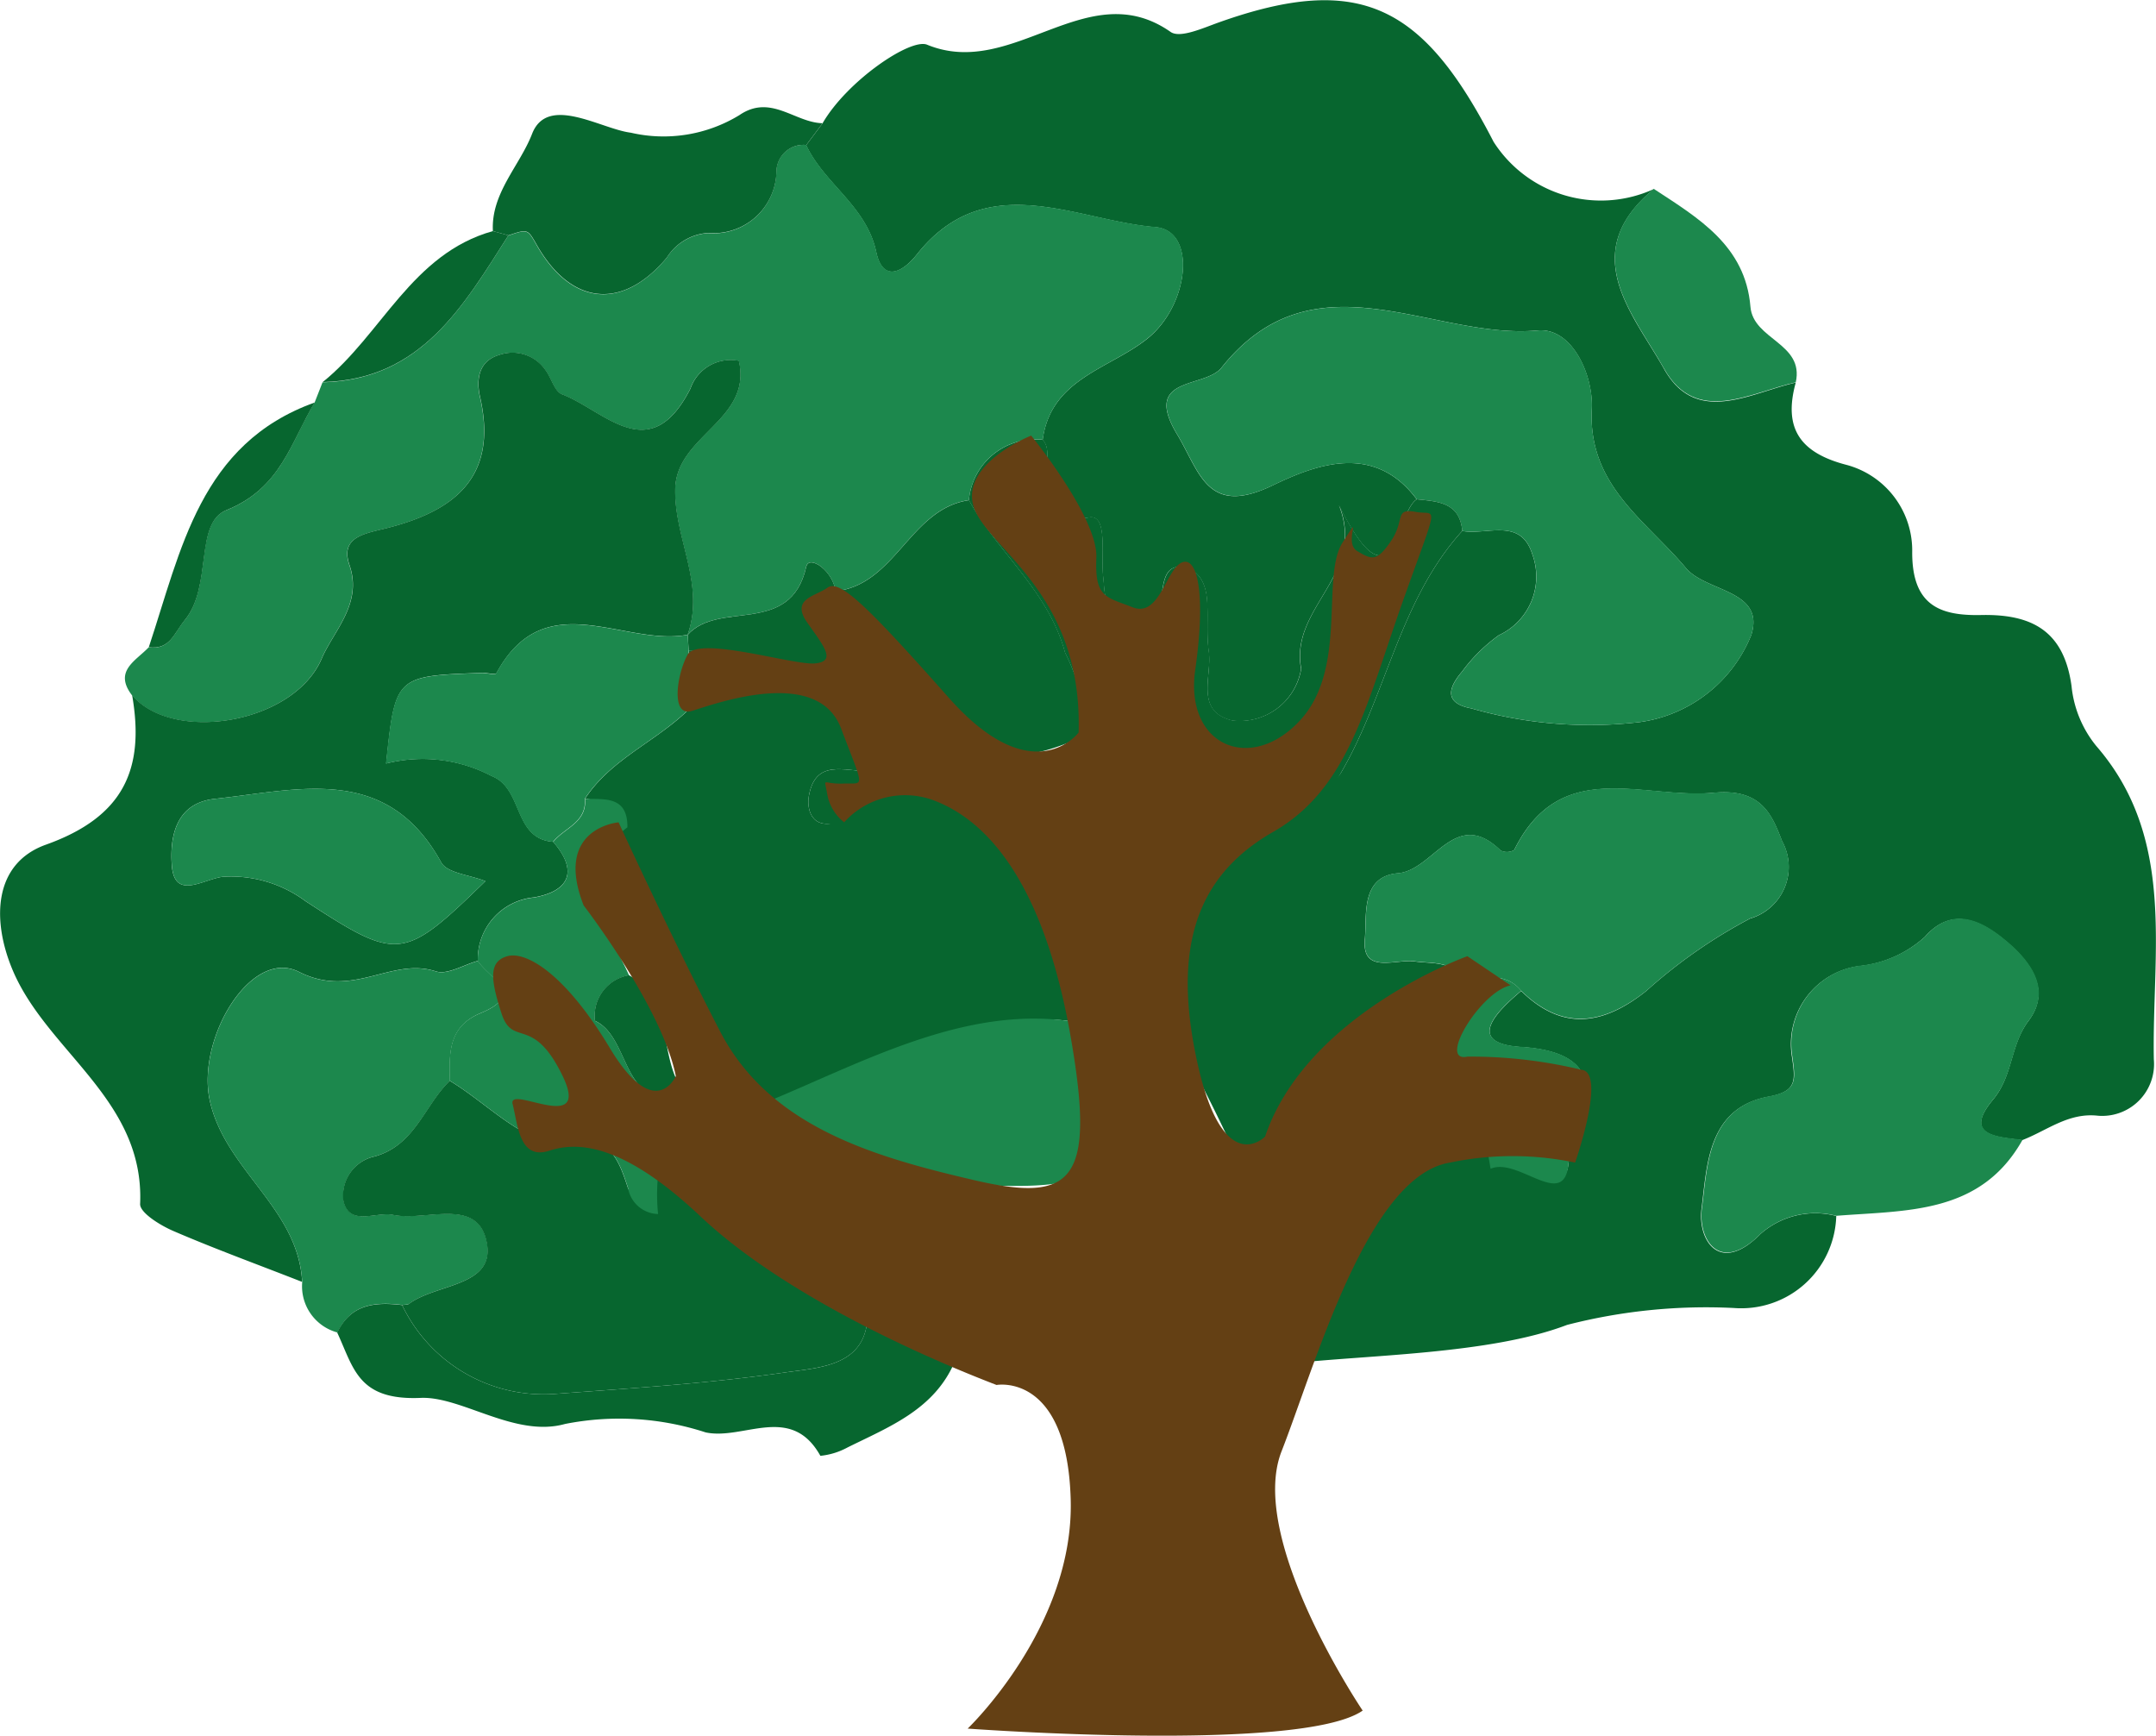 <svg xmlns="http://www.w3.org/2000/svg" width="63.762" height="51.332" viewBox="0 0 63.762 51.332"><path d="M562.441,142.5a2.812,2.812,0,0,1-3.033,2.722,16.5,16.5,0,0,0-4.928.5c-2.3.88-5.98.884-8.314,1.156.582-3.144,2.624-6.45,4.765-6.764.806-.357,3.447,2.223,3.584.877.1-.966,1.814-3.285-1.393-3.487-1.7-.108-.684-1.08,0-1.657,1.232,1.209,2.44,1,3.7,0a15.147,15.147,0,0,1,3.07-2.142,1.587,1.587,0,0,0,.944-2.293c-.3-.783-.612-1.558-2.013-1.427-2.123.2-4.538-1.081-5.908,1.695a.432.432,0,0,1-.4.014c-1.338-1.307-1.98.584-3.037.672-1.117.093-.916,1.276-.979,1.941-.1,1.065.916.587,1.474.666.5.071,1.032-.017,1.393.458-.822.009-1.332.7-2.057.981a5.987,5.987,0,0,0-3.725,4.272,2.658,2.658,0,0,0-.419.064l-.463-.034c-.285-.585-.56-1.175-.856-1.755-1.456-2.847-1.509-6.732,1.142-8.242.974-.145,2.384-.592,2.826-1.359,1.332-2.3,1.717-5.079,3.566-7.117.725.135,1.724-.409,2.07.685a1.913,1.913,0,0,1-.99,2.4,4.9,4.9,0,0,0-1.088,1.077c-.394.461-.554.931.275,1.086a12.687,12.687,0,0,0,4.981.406,4.171,4.171,0,0,0,3.3-2.578c.413-1.339-1.333-1.262-1.934-1.979-1.174-1.4-2.9-2.441-2.784-4.7.051-1.006-.584-2.42-1.6-2.326-3.114.287-6.6-2.35-9.35,1.1-.5.625-2.364.231-1.309,1.98.671,1.114.882,2.44,2.826,1.5,1.288-.62,3-1.266,4.256.413-.632.416-.676,3.409-2.3.177.816,2.075-1.461,3.008-1.12,4.839a1.841,1.841,0,0,1-2.036,1.529c-1.12-.275-.59-1.316-.695-2.038-.072-.5-.013-1.019-.051-1.526-.034-.457-.215-.889-.707-.972s-.563.354-.62.709a.813.813,0,0,1-1.073.766c-.672-.133-.616-.7-.673-1.2-.071-.624.145-1.827-.4-1.747-2.576.378-.775-1.652-1.388-2.292.239-1.81,1.974-2.1,3.094-2.992,1.249-1,1.466-3.2.242-3.3-2.355-.193-5-1.775-7.05.8-.512.643-1.035.751-1.207-.06-.291-1.366-1.536-2.016-2.073-3.164l.483-.644c.721-1.253,2.6-2.531,3.094-2.329,2.548,1.049,4.737-2.1,7.2-.379.279.2.969-.118,1.436-.283,4.2-1.493,6.054-.472,8.117,3.533a3.769,3.769,0,0,0,4.736,1.4c-2.291,1.9-.6,3.7.308,5.321.95,1.689,2.537.711,3.893.4-.373,1.35.122,2.076,1.5,2.434a2.62,2.62,0,0,1,1.944,2.575c-.008,1.589.83,1.892,2.038,1.866,1.507-.032,2.45.472,2.674,2.1a3.325,3.325,0,0,0,.734,1.776c2.373,2.736,1.639,6.1,1.7,9.266a1.533,1.533,0,0,1-1.65,1.666c-.876-.1-1.51.441-2.243.722-.724-.095-1.765-.118-.868-1.192.6-.714.506-1.611,1.055-2.338.711-.943,0-1.815-.747-2.419-.695-.559-1.538-.954-2.317-.064a3.4,3.4,0,0,1-1.934.864,2.326,2.326,0,0,0-2,2.679c.1.7.16,1.028-.686,1.184-1.814.335-1.821,2.037-1.986,3.306-.122.934.53,1.981,1.738.76A2.448,2.448,0,0,1,562.441,142.5Z" transform="translate(-508.135 -106.539)" fill="#07662f"/><path d="M522.339,112.879c.536,1.148,1.782,1.8,2.073,3.164.172.811.7.7,1.207.06,2.05-2.571,4.7-.989,7.05-.8,1.223.1,1.007,2.3-.242,3.3-1.119.9-2.855,1.182-3.094,2.993a1.976,1.976,0,0,0-2.185,1.786c-1.754.259-2.158,2.506-3.961,2.695l.013.012c-.047-.593-.778-1.117-.864-.737-.469,2.078-2.594.969-3.514,2.024.536-1.487-.389-2.849-.363-4.312.028-1.608,2.285-2.04,1.884-3.8a1.257,1.257,0,0,0-1.433.822c-1.2,2.354-2.528.653-3.8.167-.219-.085-.31-.478-.484-.711a1.181,1.181,0,0,0-1.354-.457c-.655.185-.693.77-.584,1.247.557,2.438-.836,3.418-2.869,3.907-.617.148-1.263.276-.993,1.063.394,1.148-.467,1.942-.82,2.768-.831,1.94-4.412,2.506-5.608,1.084-.551-.72.116-1.019.492-1.418.628.076.737-.4,1.062-.8.831-1.01.277-2.87,1.233-3.255,1.623-.653,1.9-2.01,2.613-3.184l.235-.6c2.918-.07,4.164-2.256,5.493-4.338.569-.194.569-.194.833.271,1.013,1.788,2.525,1.965,3.85.388a1.56,1.56,0,0,1,1.23-.732,1.86,1.86,0,0,0,2.015-1.84A.8.8,0,0,1,522.339,112.879Z" transform="translate(-498.494 -108.591)" fill="#1c884d"/><path d="M500.632,132.092c1.2,1.422,4.778.856,5.608-1.084.354-.826,1.215-1.62.82-2.768-.27-.787.376-.915.993-1.063,2.033-.49,3.426-1.469,2.869-3.907-.109-.477-.071-1.062.584-1.247a1.181,1.181,0,0,1,1.354.457c.174.233.265.626.484.711,1.268.486,2.6,2.187,3.8-.167a1.257,1.257,0,0,1,1.433-.822c.4,1.764-1.857,2.2-1.884,3.8-.026,1.463.9,2.826.363,4.312l.01-.011c-1.885.363-4.222-1.513-5.658,1.136-.03.056-.272-.011-.415-.007-2.576.088-2.576.088-2.849,2.68a4.382,4.382,0,0,1,3.119.368c.948.366.629,1.854,1.821,1.947.762.879.459,1.464-.571,1.645a1.832,1.832,0,0,0-1.658,1.877c-.419.114-.9.421-1.244.309-1.325-.427-2.442.825-4.045.016-1.432-.723-3.037,1.994-2.638,3.807.454,2.062,2.619,3.179,2.732,5.363-1.272-.5-2.556-.966-3.809-1.506-.386-.166-.994-.54-.983-.8.135-3.106-2.782-4.513-3.787-6.957-.6-1.455-.544-3.115,1-3.668C500.384,135.69,501.01,134.28,500.632,132.092Zm10.447,5.5c-.471-.188-1.132-.237-1.307-.555-1.615-2.928-4.217-2.145-6.694-1.88-1.209.13-1.324,1.208-1.275,1.947.071,1.075.925.428,1.513.358a3.7,3.7,0,0,1,2.444.722C508.5,139.966,508.644,139.962,511.08,137.592Z" transform="translate(-496.724 -111.532)" fill="#07662f"/><path d="M575.11,155.5a2.449,2.449,0,0,0-2.235.531c-1.209,1.221-1.86.174-1.738-.76.165-1.269.172-2.97,1.986-3.306.846-.156.782-.487.686-1.184a2.326,2.326,0,0,1,2-2.679,3.4,3.4,0,0,0,1.934-.864c.779-.89,1.623-.5,2.317.064.749.6,1.459,1.476.747,2.419-.549.727-.459,1.624-1.055,2.338-.9,1.075.143,1.1.868,1.192C579.378,155.468,577.181,155.333,575.11,155.5Z" transform="translate(-520.804 -119.543)" fill="#1c884d"/><path d="M508.6,158.054c-.113-2.183-2.279-3.3-2.732-5.363-.4-1.813,1.205-4.53,2.638-3.807,1.6.809,2.72-.444,4.045-.016.346.112.826-.195,1.245-.309.327.5,1.439.981.083,1.541-.962.4-.93,1.19-.91,2-.753.731-1.029,1.91-2.227,2.239a1.184,1.184,0,0,0-.918,1.315c.18.768.962.306,1.472.413.982.2,2.548-.565,2.776.87.2,1.248-1.5,1.163-2.3,1.754-.052.039-.139.029-.21.042-.8-.1-1.523-.031-1.919.814A1.415,1.415,0,0,1,508.6,158.054Z" transform="translate(-499.662 -120.139)" fill="#1c884d"/><path d="M511.47,164.389c.4-.845,1.123-.91,1.919-.814a4.639,4.639,0,0,0,4.577,2.623c2.242-.167,4.492-.306,6.715-.626,1.133-.162,2.649-.185,2.458-2.064,1.017.35,2.189.466,2.6,1.725-.6,1.428-1.935,1.936-3.18,2.554a2.112,2.112,0,0,1-.8.246c-.868-1.557-2.274-.453-3.394-.693a8.236,8.236,0,0,0-4.158-.249c-1.477.413-3.058-.823-4.268-.771C512.081,166.4,511.96,165.44,511.47,164.389Z" transform="translate(-501.497 -124.978)" fill="#07662f"/><path d="M527.543,112.344a.8.8,0,0,0-.881.761,1.86,1.86,0,0,1-2.015,1.84,1.56,1.56,0,0,0-1.23.732c-1.325,1.577-2.836,1.4-3.85-.388-.264-.465-.264-.465-.833-.272l-.459-.127c-.06-1.117.791-1.928,1.158-2.873.456-1.179,2.033-.148,2.918-.037a4.3,4.3,0,0,0,3.215-.52c.929-.634,1.638.225,2.46.24Z" transform="translate(-503.698 -108.056)" fill="#07662f"/><path d="M572.688,120.516c-1.356.306-2.943,1.284-3.893-.4-.912-1.623-2.6-3.423-.308-5.321,1.319.864,2.711,1.679,2.86,3.488C571.428,119.26,572.941,119.354,572.688,120.516Z" transform="translate(-519.579 -109.21)" fill="#1c884d"/><path d="M508.139,124.138c-.713,1.173-.99,2.531-2.613,3.184-.956.385-.4,2.245-1.233,3.255-.325.4-.434.877-1.063.8C504.188,128.5,504.744,125.357,508.139,124.138Z" transform="translate(-498.83 -112.235)" fill="#07662f"/><path d="M515.868,116.643l.459.127c-1.328,2.083-2.575,4.269-5.492,4.339C512.584,119.7,513.465,117.315,515.868,116.643Z" transform="translate(-501.291 -109.809)" fill="#07662f"/><path d="M555.134,125.648c-1.259-1.679-2.968-1.032-4.256-.413-1.944.935-2.155-.391-2.826-1.5-1.054-1.749.811-1.355,1.309-1.98,2.751-3.447,6.236-.811,9.35-1.1,1.019-.094,1.655,1.32,1.6,2.326-.116,2.258,1.61,3.3,2.784,4.7.6.717,2.347.64,1.934,1.979a4.171,4.171,0,0,1-3.3,2.578,12.686,12.686,0,0,1-4.98-.406c-.829-.154-.669-.624-.275-1.086a4.9,4.9,0,0,1,1.088-1.077,1.912,1.912,0,0,0,.989-2.4c-.346-1.094-1.345-.55-2.071-.685C556.4,125.735,555.753,125.713,555.134,125.648Z" transform="translate(-513.234 -110.882)" fill="#1c884d"/><path d="M559.272,146.585c-.361-.475-.891-.387-1.393-.458-.557-.078-1.574.4-1.474-.666.063-.666-.138-1.848.979-1.941,1.056-.087,1.7-1.978,3.037-.672a.431.431,0,0,0,.4-.014c1.37-2.776,3.785-1.5,5.908-1.695,1.4-.131,1.714.645,2.013,1.427a1.587,1.587,0,0,1-.944,2.293,15.145,15.145,0,0,0-3.07,2.142c-1.259.991-2.467,1.205-3.7,0C560.549,146.411,559.874,146.652,559.272,146.585Z" transform="translate(-516.038 -117.697)" fill="#1c884d"/><path d="M552.336,127.529c.62.065,1.268.087,1.347.933-1.849,2.038-2.234,4.813-3.566,7.117-.442.766-.817,1.506-1.791,1.65-.055-.672.272-1.437-.8-1.738-1.723-.485-1.706-.546-2.022-2.325-1.221-.108-1.514,1.892-2.922,1.322a6.291,6.291,0,0,0-.65-2.425c-.5-1.838-1.993-2.951-2.842-4.507a1.977,1.977,0,0,1,2.185-1.786c.613.639-1.188,2.669,1.388,2.291.545-.08.329,1.123.4,1.747.058.5,0,1.072.673,1.2a.812.812,0,0,0,1.073-.766c.057-.354.135-.79.62-.709s.674.515.708.972c.038.507-.022,1.025.051,1.526.1.722-.425,1.763.695,2.038a1.841,1.841,0,0,0,2.036-1.529c-.341-1.832,1.936-2.764,1.12-4.839C551.66,130.939,551.7,127.945,552.336,127.529Z" transform="translate(-510.436 -112.763)" fill="#07662f"/><path d="M557.88,149.251c.6.067,1.277-.174,1.756.413-.688.577-1.708,1.549,0,1.657,3.207.2,1.491,2.521,1.393,3.487-.137,1.347-1.5-.236-2.3.121-.075-.429-.138-.86-.227-1.285-.2-.932-.386-1.074-1.662-1.338-1.337-.277-1.558-.223-2.306.6-.691.764-.983,2.019-2.431,1.593a5.987,5.987,0,0,1,3.725-4.272C556.548,149.95,557.058,149.26,557.88,149.251Z" transform="translate(-514.646 -120.363)" fill="#1c884d"/><path d="M551.111,157.1c-.049.35-.071.831-.577.619-.344-.145-.167-.471.114-.653Z" transform="translate(-514.079 -122.892)" fill="#3c5b1e"/><path d="M527.994,136.465c1.746.189,2.021,1.069,2.66,2.559-.67.018-1.52-.361-1.726.716-.069.362.04.806.461.845a1.888,1.888,0,0,0,2.081-1.612c2.107-.02,3.651,1.785,4.135,3.831.294,1.243,1.177,2.292,1.093,3.629-3.163-.486-5.5,2.211-8.275,3.353-1.173.122-2.475-1.256-2.793-1.789a32.125,32.125,0,0,1-2.491-6.58c.009-.917-.236-1.56-.838-1.566.768-1.179,2.107-1.694,3.071-2.645C526.245,137.187,527.121,136.484,527.994,136.465Z" transform="translate(-505.002 -116.225)" fill="#07662f"/><path d="M527.216,160.366c.192,1.878-1.325,1.9-2.458,2.064-2.223.32-4.473.459-6.715.626a4.639,4.639,0,0,1-4.577-2.623c.07-.013.158,0,.21-.042.8-.591,2.5-.506,2.3-1.754-.227-1.435-1.794-.666-2.776-.87-.509-.106-1.292.356-1.472-.413a1.184,1.184,0,0,1,.918-1.315c1.2-.329,1.473-1.508,2.227-2.239,1.075.636,2.246,1.909,3.2,1.763,1.5-.23,1.758.455,2.071,1.408.16.489.987-1.606,1.479-1.574,1.722.768,2.666,4.406,4.745,4.159C526.881,159.5,527.11,159.911,527.216,160.366Z" transform="translate(-501.573 -121.836)" fill="#07662f"/><path d="M522.549,153.749a.923.923,0,0,1-.888-.769c-.312-.953-.569-1.638-2.071-1.408-.955.146-2.126-1.126-3.2-1.763-.02-.814-.053-1.606.91-2,1.356-.56.245-1.041-.082-1.541a1.831,1.831,0,0,1,1.658-1.878c1.03-.181,1.333-.766.571-1.645.329-.413,1-.57.942-1.272.6.006,1.263-.078,1.253.839-1.88,1.48-.6,2.925.049,4.378a1.218,1.218,0,0,0-1.007,1.347c1.092.5.77,2.761,2.668,2.158A5.752,5.752,0,0,0,522.549,153.749Z" transform="translate(-503.087 -117.845)" fill="#1c884d"/><path d="M530.246,153.546c2.778-1.142,5.86-2.868,9.024-2.382a6.571,6.571,0,0,0,.155.858c1.179,3.73.889,4.143-3.014,3.976A8.767,8.767,0,0,1,530.246,153.546Z" transform="translate(-507.574 -120.955)" fill="#1c884d"/><path d="M537.2,128.411c.849,1.556,2.346,2.669,2.842,4.507a6.287,6.287,0,0,1,.65,2.425c-1.775.81-3.1,1.074-4.324-1.213-.565-1.053-2.457-1.573-3.129-3.025C535.037,130.917,535.441,128.67,537.2,128.411Z" transform="translate(-508.541 -113.618)" fill="#07662f"/><path d="M525.39,152.688c-1.9.6-1.576-1.658-2.668-2.158a1.218,1.218,0,0,1,1.007-1.347C525.108,149.961,524.554,151.655,525.39,152.688Z" transform="translate(-505.128 -120.342)" fill="#07662f"/><path d="M529.458,136.668l-2.62.057q0-.872,0-1.744l3.056,0Z" transform="translate(-506.469 -115.745)" fill="#07662f"/><path d="M530.953,134.325c-1.018,0-3.117-.588-4.136-.589-.009-.155-.017-.308-.025-.463l-.01.011c.919-1.054,3.044.055,3.514-2.023.086-.379.818.144.864.737C530.006,132.043,531.655,133.948,530.953,134.325Z" transform="translate(-506.452 -114.499)" fill="#07662f"/><path d="M534.632,141.035c-.3,1.324-1.3.825-2.081.751-.421-.04-.53-.484-.461-.845.206-1.077,1.056-.7,1.726-.716C533.8,140.781,534.146,140.981,534.632,141.035Z" transform="translate(-508.164 -117.425)" fill="#07662f"/><path d="M522.527,134.149c.008.154.016.308.025.463q0,.871,0,1.744c-.962.952-2.3,1.466-3.07,2.645.061.7-.612.859-.941,1.272-1.192-.093-.874-1.581-1.821-1.946a4.382,4.382,0,0,0-3.119-.368c.273-2.592.273-2.592,2.849-2.68.143,0,.385.063.415.007C518.305,132.636,520.642,134.512,522.527,134.149Z" transform="translate(-502.188 -115.375)" fill="#1c884d"/><path d="M513.507,143.763c-2.436,2.37-2.581,2.374-5.318.592a3.7,3.7,0,0,0-2.444-.722c-.588.07-1.442.716-1.513-.358-.049-.739.066-1.817,1.275-1.947,2.477-.266,5.079-1.048,6.694,1.88C512.375,143.526,513.036,143.575,513.507,143.763Z" transform="translate(-499.151 -117.703)" fill="#1c884d"/><path d="M520.965,139.483s2.314,3,2.726,5.047c0,0-.611,1.4-1.952-.831s-2.494-2.872-3.036-2.714-.5.666-.168,1.69.92.028,1.8,1.834-1.626.245-1.47.851.192,1.667,1.086,1.376,2.236-.163,4.472,1.946,5.942,3.9,8.753,4.983c0,0,2.087-.383,2.193,3.386s-3.047,6.776-3.047,6.776,9.862.73,11.682-.532c0,0-3.418-5.062-2.4-7.666s2.555-8.153,4.983-8.541a9.022,9.022,0,0,1,3.7,0s.938-2.675.186-2.745a13.948,13.948,0,0,0-3.372-.389c-.894.191.384-1.917,1.278-2.108l-1.278-.862s-4.748,1.692-5.983,5.334c0,0-1.236,1.278-2-2.172s0-5.558,2.236-6.836,2.747-3.747,3.833-6.809,1.022-2.54.384-2.657-.306.238-.728.859-.566.557-1,.3.222-1.278-.432-.256.176,3.762-1.293,5.3-3.382.678-3.066-1.529.078-3.37-.392-3.179-.661,1.64-1.46,1.326-1.121-.283-1.072-1.467-1.928-3.61-1.928-3.61-2.028.8-1.718,2.043,3.248,2.523,3.121,6.739c0,0-1.341,1.789-3.833-1.022s-3.244-3.515-3.6-3.259-1.086.324-.595,1.025.875,1.148.235,1.211-3.457-.831-3.773-.255-.507,1.852.131,1.66,3.706-1.336,4.408.514.7,1.611.064,1.635-.56-.224-.471.315a1.355,1.355,0,0,0,.5.83,2.428,2.428,0,0,1,2.748-.61c1.669.68,3.207,2.683,3.953,6.964s.063,4.91-2.864,4.227-6.037-1.562-7.507-4.4-3-6.18-3-6.18S520.064,137.183,520.965,139.483Z" transform="translate(-503.704 -112.705)" fill="#644014"/></svg>